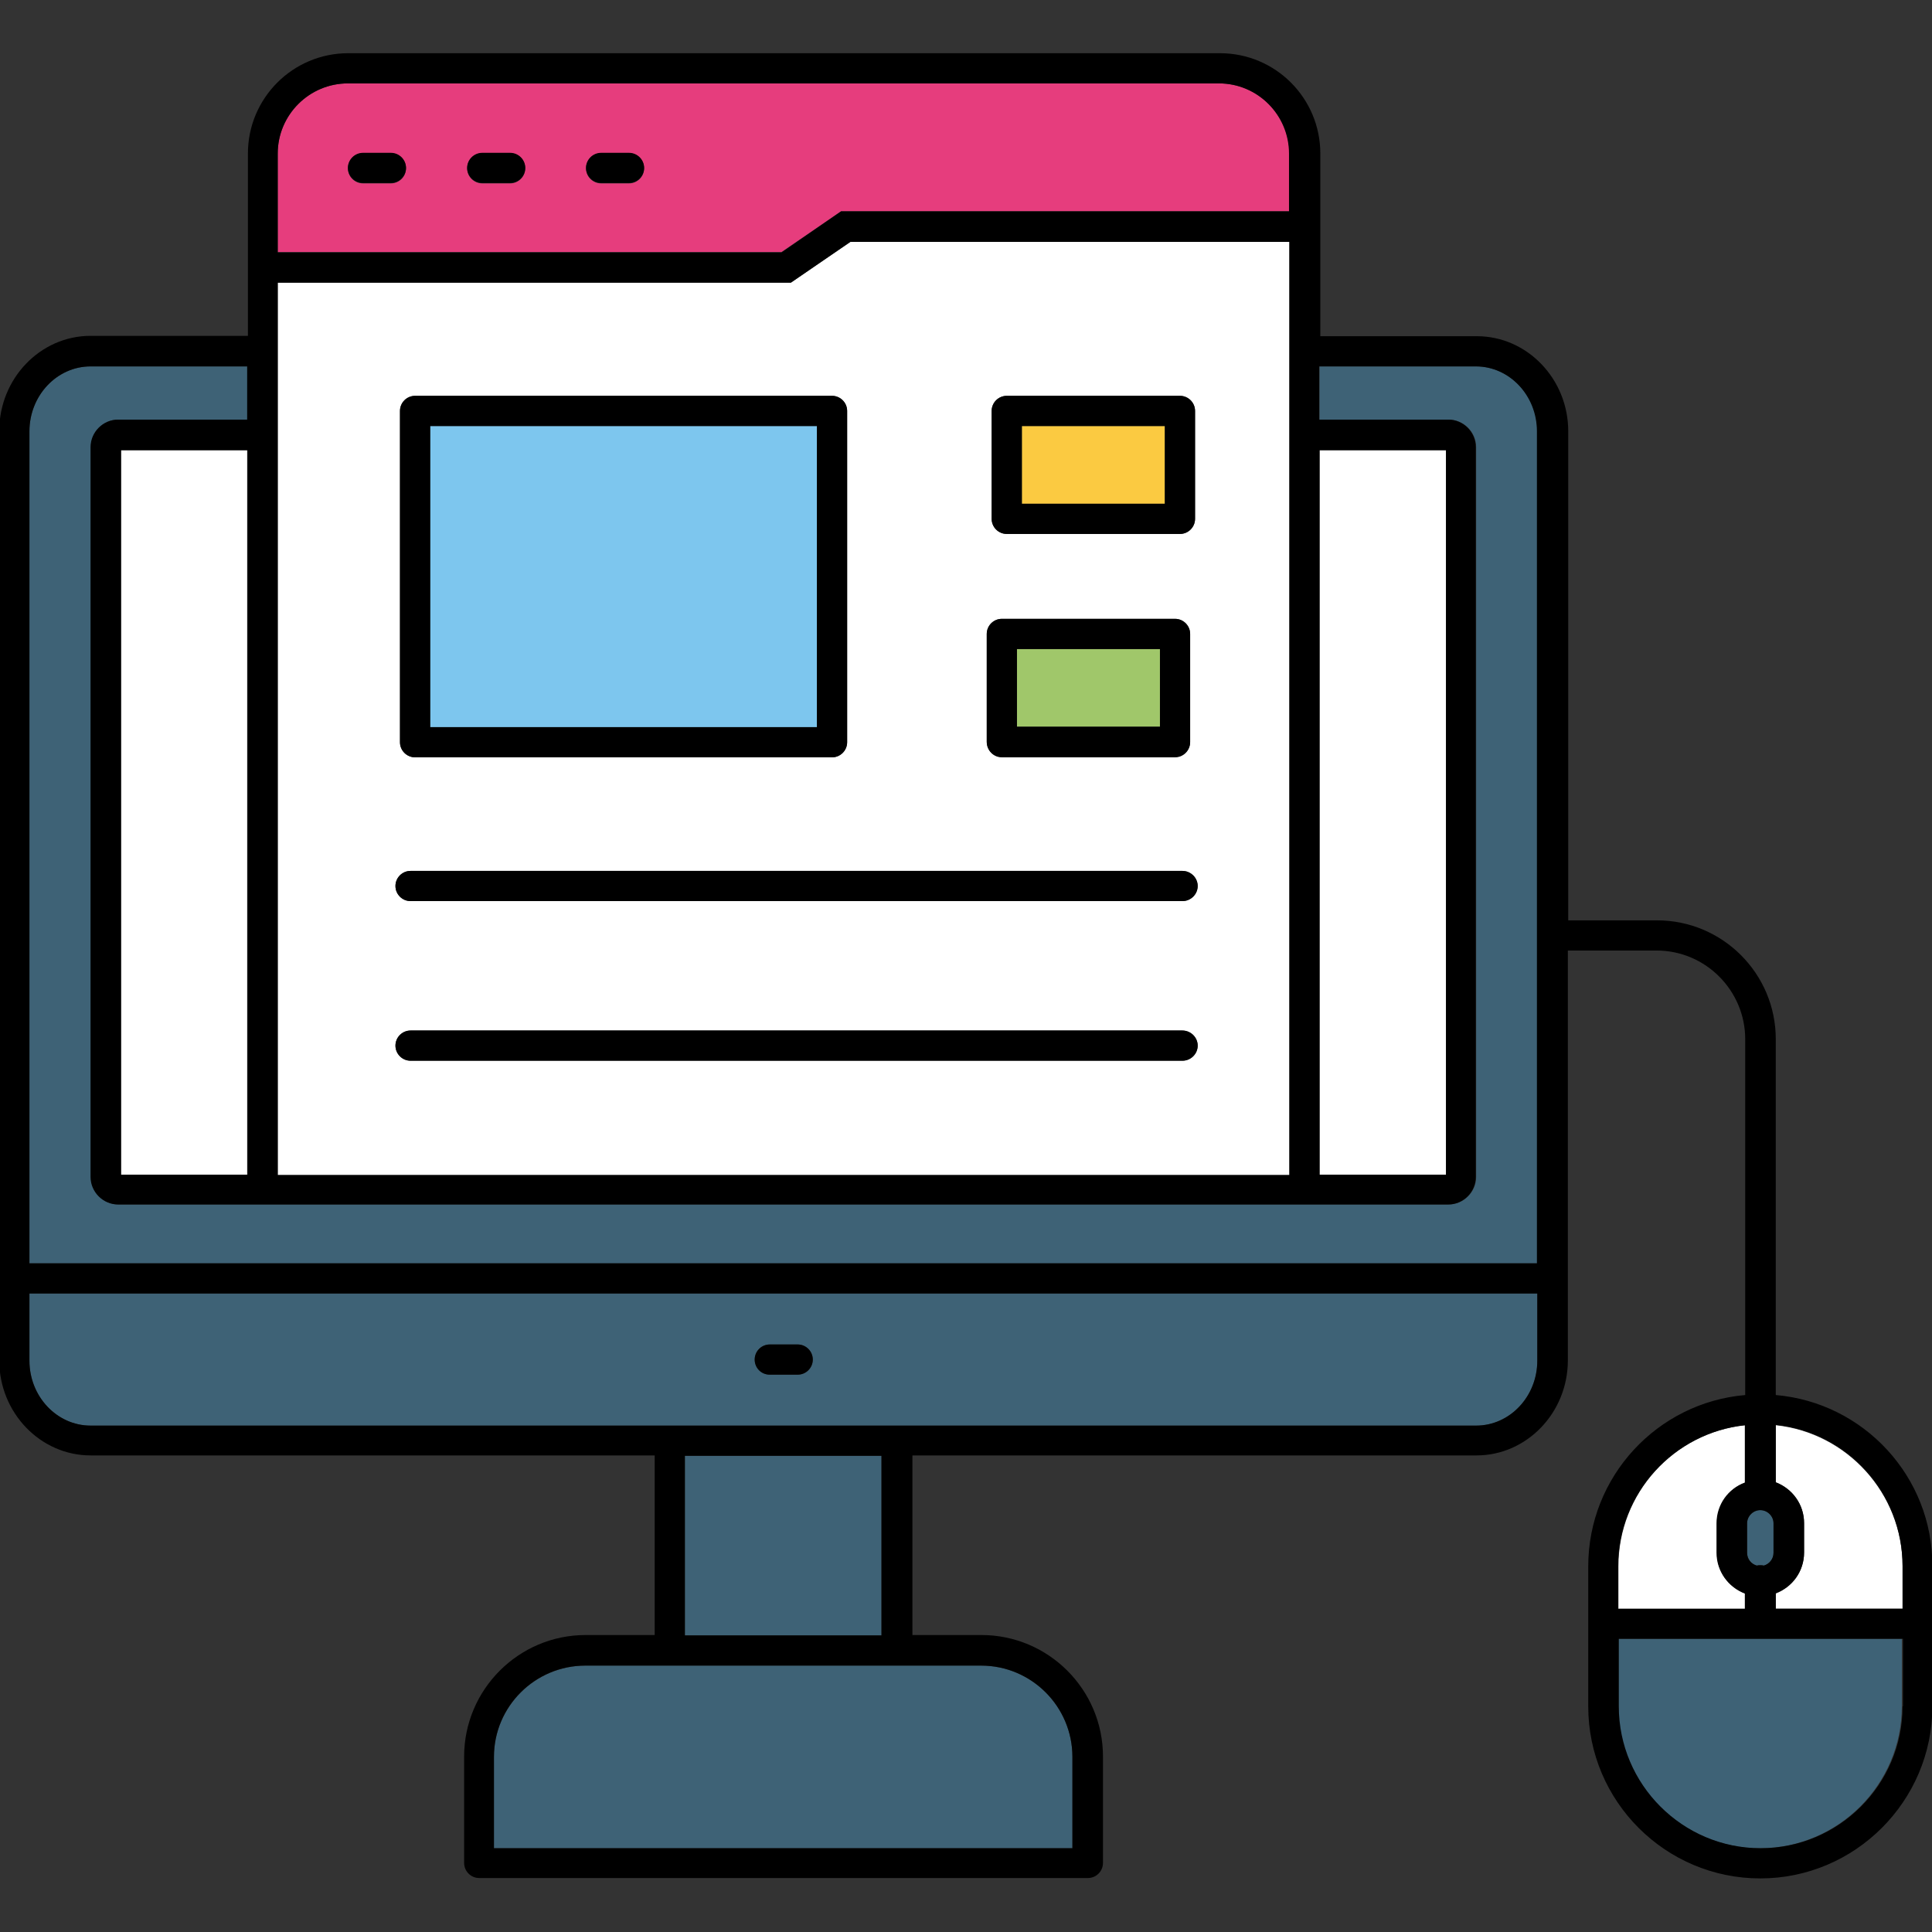 <svg id="Layer_1" enable-background="new 0 0 512 512" height="512" viewBox="0 0 512 512" width="512" xmlns="http://www.w3.org/2000/svg"><rect x="0" y="0" width="512" height="512" fill="#333333" stroke="none"/><g clip-rule="evenodd" fill-rule="evenodd"><path d="m470.6 377.7v15.2c4.4 1.6 7.5 5.8 7.5 10.8v7.8c0 4.9-3.1 9.1-7.5 10.8v4.1h33.6v-11.3c0-19.4-14.8-35.4-33.6-37.4z" fill="#fff"/><g fill="#3e6276"><path d="m428.8 452.2c0 20.7 16.9 37.6 37.6 37.6s37.6-16.9 37.6-37.6v-17.9h-75.4v17.9z"/><path d="m7.8 360.6c0 9.5 7.3 17.2 16.2 17.2h367.2c8.9 0 16.2-7.7 16.2-17.2v-17.8h-399.6zm196.2-4.3h7.4c2.2 0 4 1.8 4 4s-1.8 4-4 4h-7.4c-2.2 0-4-1.8-4-4s1.7-4 4-4z"/><path d="m130.9 465.6v24.2h153.3v-24.2c0-13.4-10.9-24.2-24.2-24.2h-104.8c-13.4 0-24.3 10.9-24.3 24.2z"/><path d="m181.5 385.8h52.1v47.6h-52.1z"/></g><path d="m32 119.3h33.5v192h-33.5z" fill="#fff"/><path d="m462.5 422.3c-4.4-1.6-7.5-5.8-7.5-10.8v-7.8c0-4.9 3.1-9.1 7.5-10.8v-15.2c-18.9 2-33.6 18-33.6 37.4v11.2h33.6z" fill="#fff"/><path d="m465.6 414.9c.3-.1.6-.1.9-.1s.6 0 .9.1c1.5-.4 2.6-1.7 2.6-3.4v-7.8c0-1.9-1.6-3.5-3.5-3.5s-3.5 1.6-3.5 3.5v7.8c0 1.6 1.1 3 2.6 3.4z" fill="#3e6276"/><path d="m114 112.9h102.5v79.8h-102.5z" fill="#7dc6ee"/><path d="m391.2 97.1h-41.5v14.1h34.2c4 0 7.3 3.3 7.3 7.3v193.4c0 4-3.3 7.3-7.3 7.3h-352.5c-4 0-7.3-3.3-7.3-7.3v-193.4c0-4 3.3-7.3 7.3-7.3h34.2v-14.1h-41.6c-8.9 0-16.2 7.7-16.2 17.2v220.5h399.6v-220.5c0-9.5-7.3-17.2-16.2-17.2z" fill="#3e6276"/><path d="m341.7 64h-116.3l-15.8 10.9h-136v236.5h268.1zm-78.9 44.9c0-2.2 1.8-4 4-4h45.9c2.2 0 4 1.8 4 4v28.6c0 2.2-1.8 4-4 4h-45.9c-2.2 0-4-1.8-4-4zm-1.3 59.1c0-2.2 1.8-4 4-4h45.9c2.2 0 4 1.8 4 4v28.6c0 2.2-1.8 4-4 4h-45.9c-2.2 0-4-1.8-4-4zm-155.5-59.1c0-2.2 1.8-4 4-4h110.5c2.2 0 4 1.8 4 4v87.8c0 2.2-1.8 4-4 4h-110.5c-2.2 0-4-1.8-4-4zm207.3 172.2h-204.5c-2.2 0-4-1.8-4-4s1.8-4 4-4h204.6c2.2 0 4 1.8 4 4s-1.9 4-4.1 4zm0-42.3h-204.5c-2.2 0-4-1.8-4-4s1.8-4 4-4h204.6c2.2 0 4 1.8 4 4s-1.9 4-4.1 4z" fill="#fff"/><path d="m269.5 172h37.9v20.6h-37.9z" fill="#a0c76a"/><path d="m270.8 112.9h37.9v20.6h-37.9z" fill="#fbca41"/><path d="m349.7 119.3h33.5v192h-33.5z" fill="#fff"/><path d="m222.9 56h118.8v-15.3c0-10.3-8.4-18.6-18.6-18.6h-230.9c-10.3 0-18.6 8.4-18.6 18.6v26.1h133.5zm-119.3-7.4h-7.4c-2.2 0-4-1.8-4-4s1.8-4 4-4h7.4c2.2 0 4 1.8 4 4s-1.8 4-4 4zm31.6 0h-7.4c-2.2 0-4-1.8-4-4s1.8-4 4-4h7.4c2.2 0 4 1.8 4 4s-1.8 4-4 4zm31.5 0h-7.4c-2.2 0-4-1.8-4-4s1.8-4 4-4h7.4c2.2 0 4 1.8 4 4s-1.8 4-4 4z" fill="#e63d7d"/><path d="m110 200.7h110.5c2.2 0 4-1.8 4-4v-87.8c0-2.2-1.8-4-4-4h-110.5c-2.2 0-4 1.8-4 4v87.8c0 2.2 1.8 4 4 4zm4-87.8h102.5v79.8h-102.5z"/><path d="m166.7 40.5h-7.4c-2.2 0-4 1.8-4 4s1.8 4 4 4h7.4c2.2 0 4-1.8 4-4s-1.8-4-4-4z"/><path d="m266.8 141.5h45.9c2.2 0 4-1.8 4-4v-28.6c0-2.2-1.8-4-4-4h-45.9c-2.2 0-4 1.8-4 4v28.6c0 2.2 1.8 4 4 4zm4-28.6h37.9v20.6h-37.9z"/><path d="m103.6 40.5h-7.4c-2.2 0-4 1.8-4 4s1.8 4 4 4h7.4c2.2 0 4-1.8 4-4s-1.8-4-4-4z"/><path d="m135.2 40.5h-7.4c-2.2 0-4 1.8-4 4s1.8 4 4 4h7.4c2.2 0 4-1.8 4-4s-1.8-4-4-4z"/><path d="m204 364.3h7.4c2.2 0 4-1.8 4-4s-1.8-4-4-4h-7.4c-2.2 0-4 1.8-4 4s1.7 4 4 4z"/><path d="m313.3 230.8h-204.5c-2.2 0-4 1.8-4 4s1.8 4 4 4h204.6c2.2 0 4-1.8 4-4s-1.9-4-4.1-4z"/><path d="m265.5 200.7h45.9c2.2 0 4-1.8 4-4v-28.7c0-2.2-1.8-4-4-4h-45.9c-2.2 0-4 1.8-4 4v28.6c0 2.3 1.8 4.1 4 4.1zm4-28.7h37.9v20.6h-37.9z"/><path d="m313.3 273.1h-204.5c-2.2 0-4 1.8-4 4s1.8 4 4 4h204.6c2.2 0 4-1.8 4-4s-1.9-4-4.1-4z"/><path d="m470.6 369.7v-94.3c0-17.4-14.1-31.5-31.5-31.5h-23.5v-129.6c0-13.9-10.9-25.2-24.2-25.2h-41.5v-48.4c0-14.7-11.9-26.6-26.6-26.6h-231c-14.7 0-26.6 11.9-26.6 26.6v48.3h-41.7c-13.3 0-24.2 11.3-24.2 25.2v246.3c0 13.9 10.9 25.2 24.2 25.2h149.5v47.6h-18.3c-17.8 0-32.2 14.5-32.2 32.2v28.2c0 2.2 1.8 4 4 4h161.3c2.2 0 4-1.8 4-4v-28.2c0-17.8-14.5-32.2-32.2-32.2h-18.3v-47.6h149.5c13.3 0 24.2-11.3 24.2-25.2v-108.6h23.5c13 0 23.5 10.6 23.5 23.5v94.3c-23.3 2-41.6 21.6-41.6 45.4v37.1c0 25.2 20.5 45.6 45.6 45.6s45.6-20.5 45.6-45.6v-37.1c.1-23.8-18.2-43.4-41.5-45.4zm-120.9-250.4h33.5v192h-33.5zm-276.1-78.6c0-10.3 8.4-18.6 18.6-18.6h230.8c10.3 0 18.6 8.4 18.6 18.6v15.3h-118.7l-15.8 10.9h-133.5zm0 34.2h136l15.8-10.8h116.3v247.3h-268.1zm186.4 366.5c13.4 0 24.2 10.9 24.2 24.2v24.2h-153.3v-24.2c0-13.4 10.9-24.2 24.2-24.2zm-78.5-8v-47.6h52.1v47.6zm225.9-72.8c0 9.5-7.3 17.2-16.2 17.2h-367.2c-8.9 0-16.2-7.7-16.2-17.2v-17.8h399.6zm0-25.8h-399.6v-220.5c0-9.5 7.3-17.2 16.2-17.2h41.5v14.1h-34.2c-4 0-7.3 3.3-7.3 7.3v193.4c0 4 3.3 7.3 7.3 7.3h352.5c4 0 7.3-3.3 7.3-7.3v-193.4c0-4-3.3-7.3-7.3-7.3h-34.2v-14.1h41.5c8.9 0 16.2 7.7 16.2 17.2v220.5zm-341.8-215.5v192h-33.5v-192zm397.4 284.4c0-1.9 1.6-3.5 3.5-3.5s3.5 1.6 3.5 3.5v7.8c0 1.6-1.1 3-2.6 3.4-.3-.1-.6-.1-.9-.1s-.6 0-.9.1c-1.5-.4-2.6-1.7-2.6-3.4zm-34.2 11.4c0-19.4 14.8-35.4 33.6-37.4v15.2c-4.4 1.6-7.5 5.8-7.5 10.8v7.8c0 4.9 3.1 9.1 7.5 10.8v4.1h-33.6zm75.4 37.1c0 20.7-16.9 37.6-37.6 37.6s-37.6-16.9-37.6-37.6v-17.9h75.3v17.9zm0-25.9h-33.6v-4.1c4.4-1.6 7.5-5.8 7.5-10.8v-7.8c0-4.9-3.1-9.1-7.5-10.8v-15.2c18.9 2 33.6 18 33.6 37.4z"/></g></svg>
